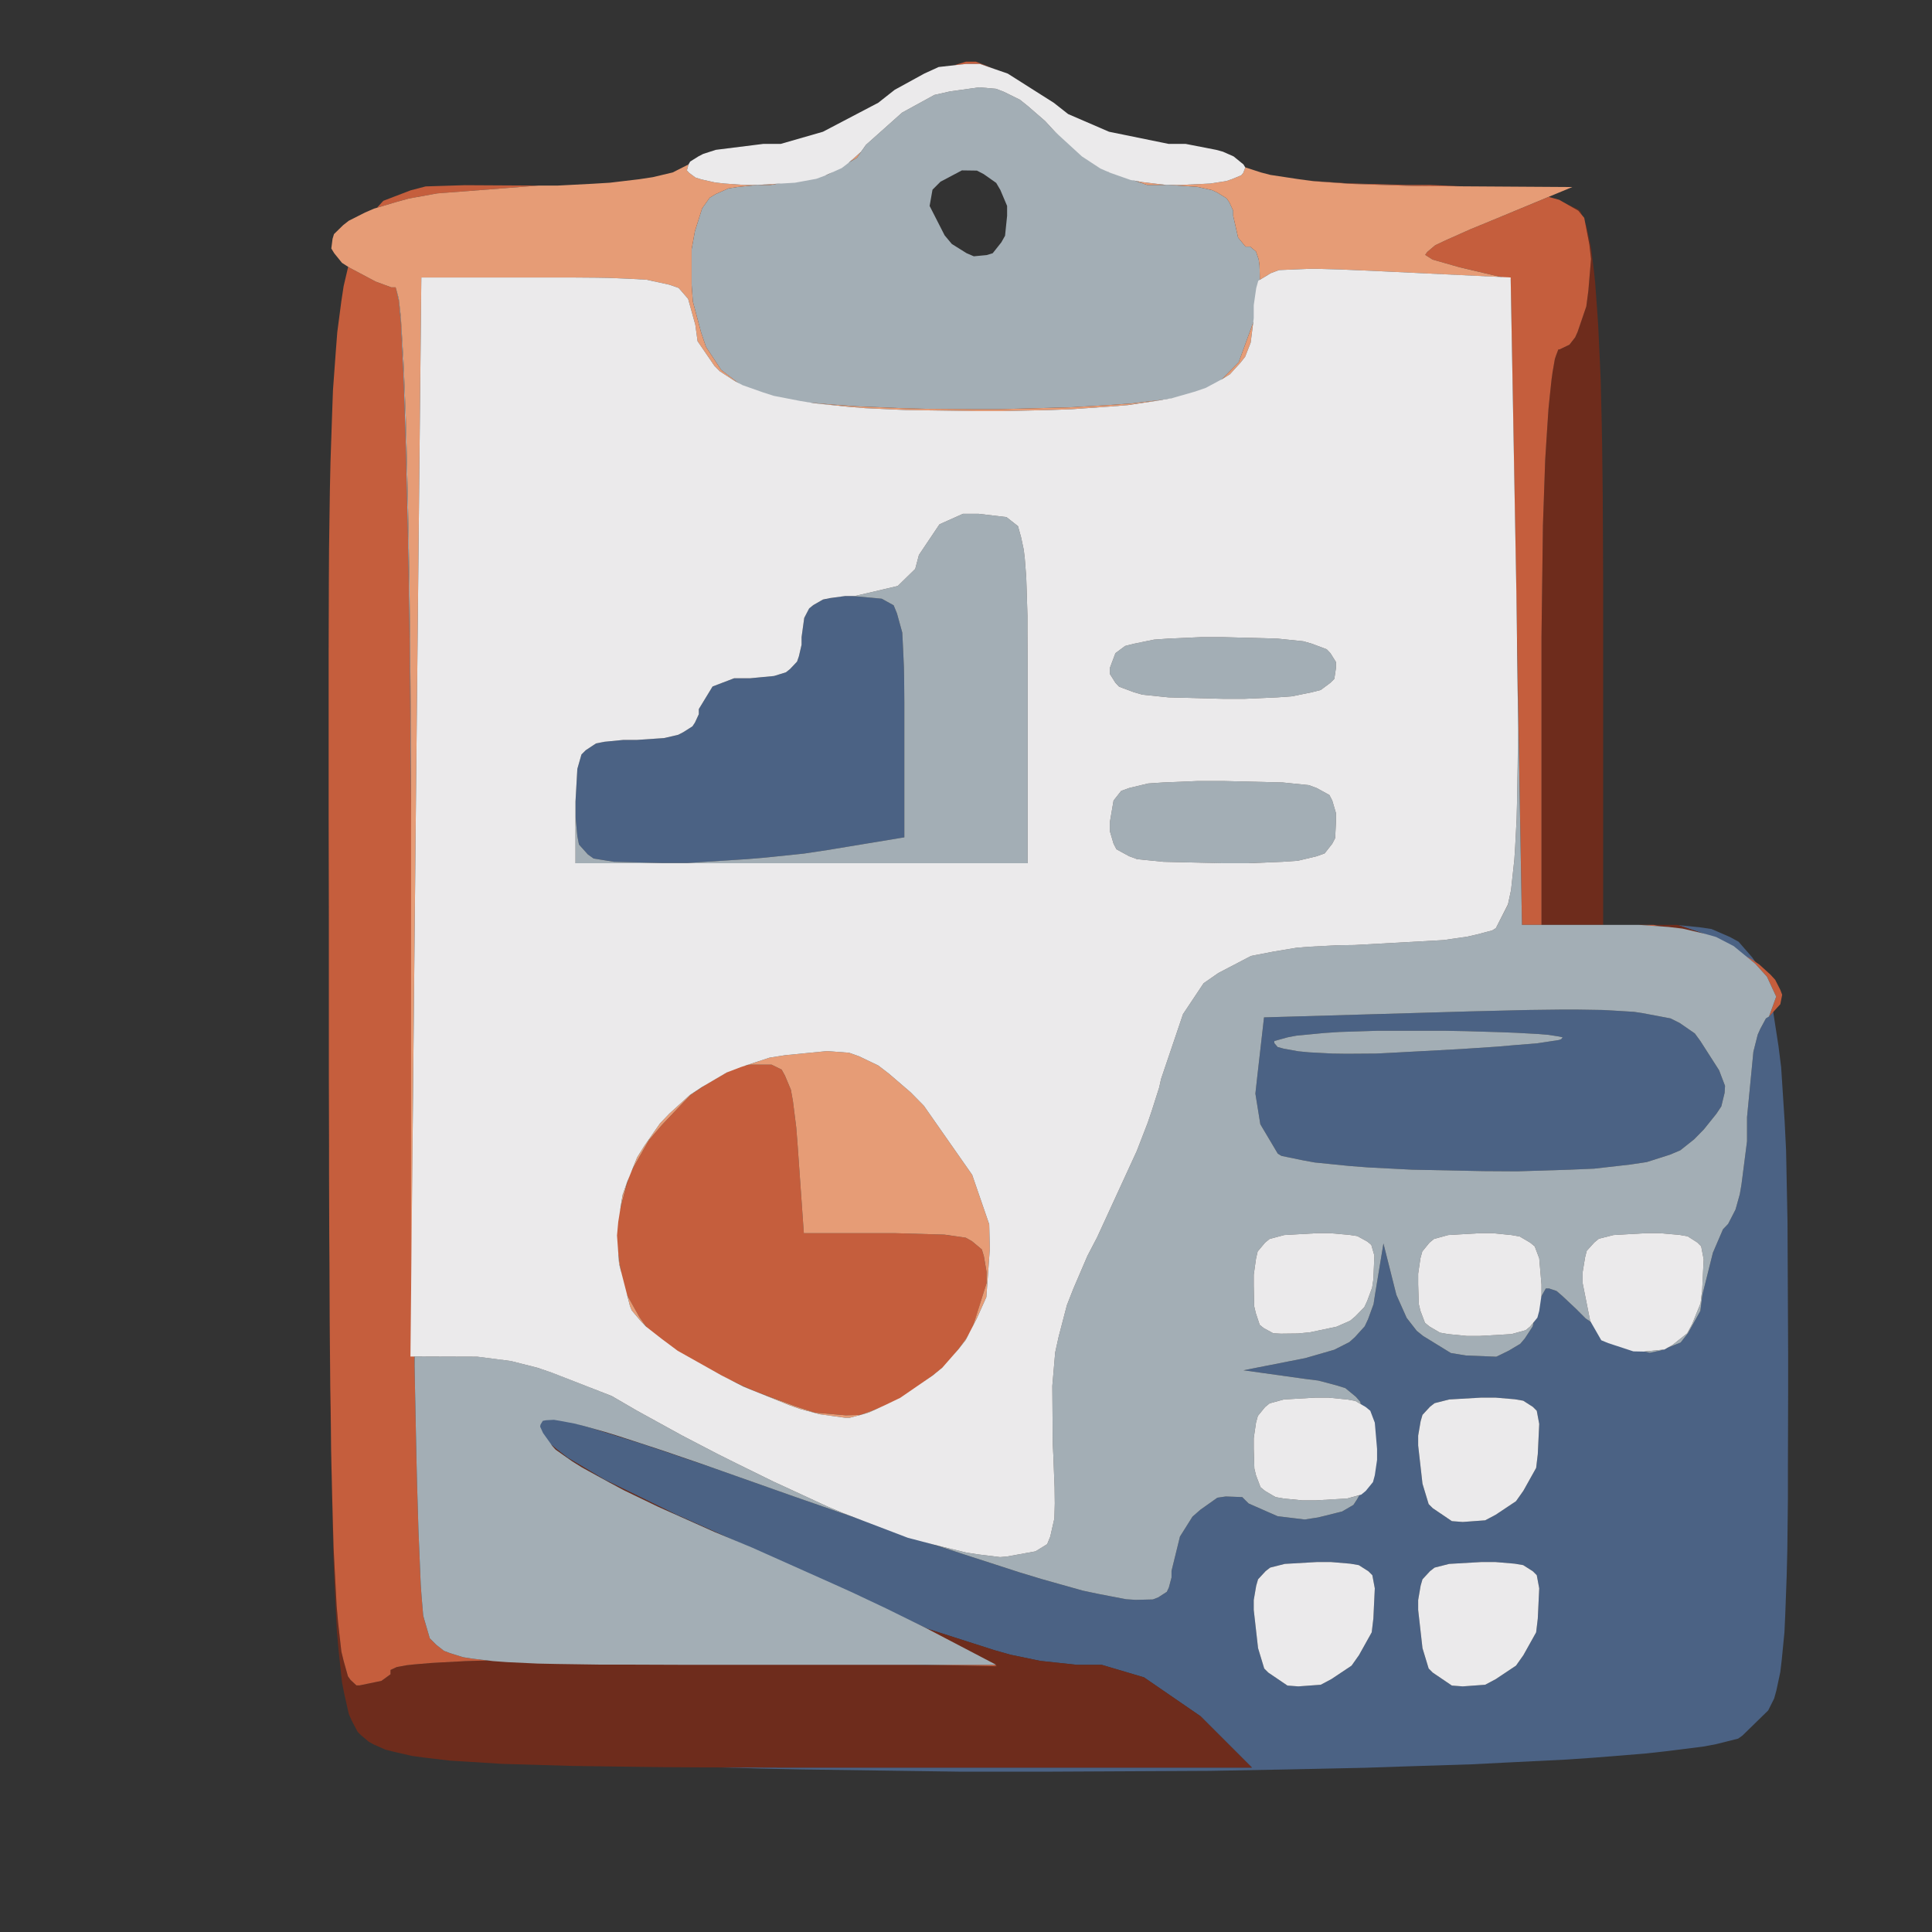 <svg xmlns="http://www.w3.org/2000/svg" width="24" height="24" viewBox="0 0 94 94">
<rect x="0" y="0" width="94" height="94" fill="#333333" stroke="none"/>
<g>
<path d="M 86.53,50.89 L 86.66,51.92 L 86.83,54.55 L 86.90,55.96 L 86.97,59.45 L 87.00,65.77 L 87.00,67.84 L 86.99,71.26 L 86.99,72.87 L 86.96,75.46 L 86.93,76.66 L 86.86,78.56 L 86.82,79.43 L 86.69,80.75 L 86.62,81.35 L 86.43,82.24 L 86.32,82.64 L 86.03,83.22 L 84.78,84.44 L 84.57,84.59 L 83.50,84.86 L 82.86,84.98 L 81.02,85.21 L 80.02,85.32 L 77.53,85.52 L 76.22,85.61 L 73.19,85.76 L 71.62,85.84 L 68.18,85.95 L 66.41,86.01 L 62.66,86.09 L 58.85,86.16 L 50.80,86.20 L 46.78,86.20 L 38.98,86.09 L 37.10,86.05 L 35.06,85.99 L 37.82,86.00 L 60.91,86.00 L 58.41,83.50 L 55.66,81.61 L 53.60,81.00 L 52.39,81.00 L 50.62,80.81 L 49.17,80.51 L 48.39,80.29 L 45.11,79.24 L 43.69,78.57 L 41.23,77.44 L 39.35,76.58 L 38.37,76.13 L 36.41,75.25 L 35.47,74.83 L 33.65,74.02 L 32.88,73.68 L 29.42,71.99 L 27.63,70.93 L 27.06,70.49 L 26.55,70.06 L 26.39,69.88 L 26.13,69.54 L 26.10,69.41 L 26.12,69.18 L 26.24,69.11 L 26.56,69.00 L 26.85,69.00 L 27.80,69.20 L 28.93,69.53 L 29.68,69.76 L 31.30,70.27 L 32.23,70.58 L 34.14,71.23 L 35.15,71.58 L 38.63,72.81 L 40.76,73.55 L 41.73,73.88 L 45.36,75.13 L 46.85,75.61 L 49.60,76.50 L 50.69,76.83 L 52.68,77.39 L 53.44,77.55 L 54.79,77.81 L 55.26,77.84 L 56.09,77.82 L 56.35,77.72 L 56.77,77.45 L 56.87,77.24 L 57.00,76.75 L 57.00,76.43 L 57.41,74.76 L 58.02,73.79 L 58.41,73.45 L 59.23,72.87 L 59.64,72.81 L 60.44,72.84 L 60.75,73.15 L 62.16,73.77 L 63.48,73.93 L 64.13,73.83 L 65.30,73.54 L 65.85,73.22 L 66.02,72.96 L 66.32,72.40 L 66.40,71.99 L 66.50,71.10 L 66.50,70.50 L 66.39,68.93 L 66.18,68.20 L 65.97,67.96 L 65.46,67.54 L 65.05,67.41 L 64.14,67.17 L 63.50,67.09 L 60.50,66.67 L 63.50,66.08 L 64.92,65.67 L 65.65,65.30 L 65.92,65.06 L 66.40,64.53 L 66.56,64.19 L 66.83,63.45 L 66.90,62.99 L 67.31,60.50 L 67.94,63.00 L 68.44,64.12 L 68.93,64.75 L 69.24,65.00 L 70.59,65.83 L 71.32,65.95 L 72.80,66.01 L 73.40,65.72 L 73.97,65.38 L 74.19,65.12 L 74.57,64.54 L 74.67,64.17 L 75.00,63.06 L 75.21,62.69 L 75.37,62.69 L 75.73,62.81 L 76.01,63.05 L 76.66,63.66 L 77.15,64.15 L 79.06,65.49 L 80.27,65.82 L 80.79,65.71 L 81.77,65.32 L 82.13,64.86 L 82.73,63.78 L 82.83,62.99 L 83.34,60.95 L 83.83,59.81 L 84.08,59.55 L 84.44,58.85 L 84.65,58.10 L 84.73,57.63 L 85.00,55.53 L 85.00,54.36 L 85.31,51.17 L 85.52,50.34 L 85.65,50.05 L 85.92,49.55 L 86.07,49.46 L 86.27,49.21 M 64.07,76.00 L 62.51,76.09 L 61.80,76.27 L 61.58,76.44 L 61.21,76.84 L 61.12,77.15 L 61.00,77.85 L 61.00,78.33 L 61.21,80.19 L 61.51,81.18 L 61.71,81.38 L 62.64,82.01 L 63.17,82.05 L 64.26,81.97 L 64.77,81.70 L 65.76,81.04 L 66.12,80.53 L 66.74,79.42 L 66.82,78.75 L 66.89,77.28 L 66.77,76.64 L 66.58,76.45 L 66.11,76.15 L 65.70,76.08 L 64.76,76.00 M 72.07,76.00 L 70.51,76.09 L 69.80,76.27 L 69.58,76.44 L 69.21,76.84 L 69.12,77.15 L 69.00,77.85 L 69.00,78.33 L 69.21,80.19 L 69.51,81.18 L 69.71,81.38 L 70.64,82.01 L 71.17,82.05 L 72.26,81.97 L 72.77,81.70 L 73.76,81.04 L 74.12,80.53 L 74.74,79.42 L 74.82,78.75 L 74.89,77.28 L 74.77,76.64 L 74.58,76.45 L 74.11,76.15 L 73.70,76.08 L 72.76,76.00 M 72.07,68.00 L 70.51,68.09 L 69.80,68.27 L 69.58,68.44 L 69.21,68.84 L 69.12,69.15 L 69.00,69.85 L 69.00,70.33 L 69.21,72.19 L 69.51,73.18 L 69.71,73.38 L 70.64,74.01 L 71.17,74.05 L 72.26,73.97 L 72.77,73.70 L 73.76,73.04 L 74.12,72.53 L 74.74,71.42 L 74.82,70.75 L 74.89,69.28 L 74.77,68.64 L 74.58,68.45 L 74.11,68.15 L 73.70,68.08 L 72.76,68.00 M 76.69,49.12 L 77.97,49.14 L 78.51,49.17 L 79.50,49.23 L 79.90,49.29 L 81.28,49.55 L 81.72,49.77 L 82.46,50.28 L 82.73,50.65 L 83.64,52.07 L 83.93,52.83 L 83.91,53.17 L 83.75,53.83 L 83.51,54.19 L 82.90,54.95 L 82.43,55.43 L 81.75,55.97 L 81.25,56.18 L 80.12,56.54 L 79.32,56.66 L 77.56,56.86 L 76.39,56.91 L 73.82,56.99 L 72.18,56.98 L 68.70,56.91 L 66.57,56.80 L 65.66,56.73 L 63.97,56.56 L 63.37,56.45 L 62.35,56.24 L 62.17,56.13 L 61.32,54.70 L 61.08,53.21 L 61.17,52.39 L 61.50,49.50 L 71.48,49.21 L 74.37,49.14 L 76.00,49.12 M 67.05,50.15 L 65.17,50.21 L 64.42,50.26 L 63.07,50.39 L 62.65,50.47 L 62.00,50.65 L 62.00,50.75 L 62.16,50.94 L 62.45,51.02 L 63.17,51.15 L 63.69,51.20 L 64.83,51.26 L 65.52,51.27 L 66.96,51.26 L 67.75,51.22 L 71.09,51.04 L 72.89,50.92 L 73.57,50.86 L 74.80,50.76 L 75.20,50.70 L 75.85,50.60 L 75.96,50.56 L 76.03,50.47 L 75.85,50.43 L 75.34,50.35 L 74.86,50.31 L 73.77,50.25 L 73.00,50.22 L 71.31,50.17 L 70.25,50.15 M 82.72,45.12 L 83.27,45.20 L 84.17,45.59 L 84.59,45.82 L 85.26,46.59 L 85.56,47.03 L 85.57,47.04 L 85.30,46.81 L 84.00,45.87 L 83.22,45.54 L 81.65,45.01 M 42.90,29.13 L 43.48,29.45 L 43.64,29.84 L 43.90,30.78 L 43.94,31.59 L 43.98,32.47 L 43.99,33.01 L 44.00,34.17 L 44.00,40.74 L 40.25,41.36 L 39.12,41.53 L 38.46,41.60 L 37.08,41.74 L 36.35,41.80 L 33.42,41.99 L 32.25,41.99 L 29.87,41.93 L 28.88,41.77 L 28.60,41.57 L 28.17,41.09 L 28.09,40.68 L 28.00,39.72 L 28.00,39.00 L 28.09,37.41 L 28.29,36.71 L 28.50,36.50 L 29.00,36.17 L 29.41,36.09 L 30.33,36.00 L 31.00,36.00 L 32.31,35.91 L 33.00,35.75 L 33.25,35.62 L 33.69,35.34 L 33.81,35.16 L 34.00,34.75 L 34.00,34.50 L 34.67,33.40 L 35.72,33.00 L 36.50,33.00 L 37.66,32.89 L 38.24,32.71 L 38.44,32.55 L 38.78,32.19 L 38.87,31.93 L 39.00,31.37 L 39.00,31.00 L 39.13,30.07 L 39.36,29.61 L 39.56,29.45 L 40.02,29.18 L 40.34,29.11 L 41.04,29.00 L 41.50,29.00 Z" fill="rgba(75,98,132,1)"/>
<path d="M 16.00,52.29 L 16.01,55.62 L 16.01,57.15 L 16.02,60.11 L 16.03,61.45 L 16.04,64.07 L 16.05,65.25 L 16.07,67.53 L 16.09,68.56 L 16.11,70.53 L 16.13,71.41 L 16.17,73.10 L 16.19,73.85 L 16.23,75.27 L 16.26,75.89 L 16.38,78.14 L 16.45,78.94 L 16.61,80.36 L 16.72,80.81 L 16.93,81.56 L 17.06,81.74 L 17.34,82.00 L 17.50,82.00 L 18.56,81.78 L 19.00,81.46 L 19.00,81.25 L 19.30,81.11 L 19.79,81.02 L 20.16,80.98 L 20.99,80.91 L 21.53,80.88 L 22.66,80.82 L 23.33,80.80 L 26.26,80.74 L 28.02,80.73 L 31.72,80.74 L 33.75,80.78 L 48.50,81.07 L 45.00,79.21 L 44.19,78.81 L 45.11,79.24 L 48.39,80.29 L 49.17,80.51 L 50.62,80.81 L 52.39,81.00 L 53.60,81.00 L 55.66,81.61 L 58.41,83.50 L 60.91,86.00 L 37.82,86.00 L 34.05,85.99 L 32.26,85.98 L 29.26,85.94 L 27.84,85.92 L 25.51,85.85 L 24.43,85.82 L 22.68,85.71 L 21.87,85.66 L 20.61,85.51 L 20.03,85.43 L 19.16,85.23 L 18.76,85.13 L 18.19,84.88 L 17.94,84.74 L 17.57,84.43 L 17.40,84.26 L 17.11,83.71 L 16.97,83.39 L 16.75,82.41 L 16.64,81.85 L 16.47,80.25 L 16.39,79.36 L 16.27,76.97 L 16.22,75.66 L 16.14,72.30 L 16.12,71.39 L 16.09,69.36 L 16.07,68.31 L 16.05,65.98 L 16.04,64.77 L 16.03,62.11 L 16.02,60.74 L 16.01,57.73 L 16.01,56.18 L 16.00,52.80 L 16.00,52.02 M 27.06,70.49 L 27.63,70.93 L 29.42,71.99 L 32.88,73.68 L 33.65,74.02 L 35.40,74.80 L 34.75,74.53 L 32.04,73.32 L 30.36,72.51 L 29.65,72.13 L 28.32,71.40 L 27.84,71.10 L 27.03,70.53 L 26.87,70.35 L 26.85,70.31 M 29.44,69.67 L 30.09,69.87 L 31.47,70.32 L 32.32,70.60 L 34.10,71.21 L 34.14,71.23 L 32.23,70.58 L 31.30,70.27 L 29.68,69.76 L 28.93,69.53 L 28.88,69.51 M 16.00,47.61 L 16.00,47.29 L 16.00,46.87 M 81.62,45.00 L 83.22,45.54 L 84.00,45.87 L 84.77,46.43 L 83.63,45.80 L 82.61,45.50 L 80.46,45.00 M 77.34,11.72 L 77.42,12.12 L 77.55,13.17 L 77.61,13.74 L 77.71,15.11 L 77.76,15.85 L 77.84,17.57 L 77.88,18.48 L 77.93,20.56 L 77.95,21.64 L 77.98,24.09 L 78.00,28.20 L 78.00,45.00 L 75.00,45.00 L 75.00,31.00 L 75.07,25.56 L 75.18,22.38 L 75.26,21.11 L 75.34,19.90 L 75.39,19.40 L 75.49,18.46 L 75.54,18.10 L 75.65,17.47 L 75.71,17.29 L 75.82,17.00 L 75.88,17.00 L 76.36,16.77 L 76.64,16.41 L 76.76,16.14 L 77.18,14.91 L 77.28,14.15 L 77.41,12.60 L 77.33,11.90 L 77.12,10.81 L 77.18,10.98 M 15.99,33.58 L 15.99,37.54 L 15.99,39.75 L 16.00,44.32 L 16.00,44.72 L 15.99,40.09 L 15.99,37.86 L 15.99,33.85 L 15.99,31.93 L 15.99,31.83 M 76.80,10.20 L 76.90,10.30 L 76.98,10.49 L 76.79,10.25 L 76.17,9.90 M 18.49,9.95 L 18.64,9.77 L 18.64,9.77 M 26.19,9.03 L 22.61,9.01 L 20.71,9.07 L 19.98,9.26 L 18.93,9.66 L 19.98,9.26 L 20.71,9.07 L 22.61,9.01 M 33.58,7.86 L 33.98,7.61 L 33.58,7.86 L 33.50,8.00 L 32.73,8.39 L 33.50,8.00 Z" fill="rgba(110,44,28,1)"/>
<path d="M 17.00,13.02 L 18.28,13.70 L 19.04,13.98 L 19.25,13.98 L 19.40,14.63 L 19.50,15.66 L 19.54,16.46 L 19.63,18.22 L 19.67,19.35 L 19.75,21.76 L 19.78,23.18 L 19.85,26.14 L 19.88,27.81 L 19.93,31.25 L 19.95,33.12 L 19.98,36.94 L 20.00,38.97 L 20.01,43.10 L 20.01,45.25 L 20.07,57.56 L 20.10,61.33 L 20.12,63.08 L 20.17,66.46 L 20.20,67.98 L 20.26,70.89 L 20.29,72.14 L 20.36,74.48 L 20.40,75.41 L 20.47,77.10 L 20.51,77.66 L 20.59,78.60 L 20.63,78.75 L 20.91,79.71 L 21.23,80.03 L 21.60,80.32 L 21.89,80.43 L 22.53,80.63 L 22.98,80.70 L 23.75,80.79 L 23.33,80.80 L 22.66,80.82 L 21.53,80.88 L 20.99,80.91 L 20.16,80.98 L 19.79,81.02 L 19.30,81.11 L 19.00,81.25 L 19.00,81.46 L 18.56,81.78 L 17.50,82.00 L 17.34,82.00 L 17.06,81.74 L 16.93,81.56 L 16.72,80.81 L 16.61,80.36 L 16.45,78.94 L 16.38,78.14 L 16.26,75.89 L 16.23,75.27 L 16.19,73.85 L 16.17,73.10 L 16.13,71.41 L 16.11,70.53 L 16.09,68.56 L 16.07,67.53 L 16.05,65.25 L 16.04,64.07 L 16.03,61.45 L 16.02,60.11 L 16.01,57.15 L 16.01,55.62 L 16.00,52.29 L 16.00,50.58 L 16.00,46.86 L 16.00,44.32 L 15.99,39.75 L 15.99,37.54 L 15.99,33.58 L 15.99,31.68 L 16.00,28.30 L 16.01,26.68 L 16.05,23.83 L 16.08,22.47 L 16.16,20.11 L 16.20,18.99 L 16.34,17.07 L 16.41,16.16 L 16.61,14.64 L 16.72,13.92 L 16.94,12.98 M 48.50,81.07 L 44.97,81.00 L 48.37,81.00 M 37.54,51.80 L 38.03,52.04 L 38.19,52.33 L 38.48,53.02 L 38.58,53.58 L 38.74,54.85 L 38.81,55.75 L 39.11,60.00 L 43.56,60.00 L 45.95,60.07 L 46.99,60.22 L 47.29,60.39 L 47.77,60.79 L 47.87,61.12 L 48.00,61.88 L 48.00,62.43 L 47.27,64.76 L 46.14,66.32 L 45.37,66.93 L 43.86,68.04 L 43.19,68.36 L 41.86,68.84 L 41.15,68.86 L 39.65,68.73 L 38.73,68.43 L 36.72,67.69 L 35.40,67.09 L 32.77,65.66 L 31.52,64.66 L 31.11,64.08 L 30.42,62.86 L 30.25,62.10 L 30.00,60.49 L 30.00,59.47 L 30.63,57.13 L 31.57,55.48 L 32.21,54.73 L 33.58,53.29 L 34.32,52.78 L 35.81,51.91 L 36.50,51.80 M 85.25,46.69 L 85.60,46.93 L 86.14,47.42 L 86.37,47.67 L 86.62,48.16 L 86.71,48.40 L 86.62,48.86 L 86.07,49.46 L 86.42,48.49 L 85.97,47.52 L 85.41,46.90 L 84.98,46.54 M 80.46,45.00 L 80.80,45.08 L 79.74,45.00 M 76.79,10.25 L 77.08,10.60 L 77.33,11.90 L 77.41,12.60 L 77.28,14.15 L 77.18,14.91 L 76.76,16.14 L 76.64,16.41 L 76.36,16.77 L 75.88,17.00 L 75.82,17.00 L 75.71,17.29 L 75.65,17.47 L 75.54,18.10 L 75.49,18.46 L 75.39,19.40 L 75.34,19.90 L 75.26,21.11 L 75.18,22.38 L 75.07,25.56 L 75.00,31.00 L 75.00,45.00 L 74.05,45.00 L 73.78,29.29 L 73.50,13.59 L 71.00,13.00 L 69.70,12.63 L 69.34,12.40 L 69.44,12.26 L 69.83,11.93 L 70.34,11.69 L 71.55,11.15 L 72.50,10.76 L 75.35,9.58 L 75.86,9.72 M 19.89,9.66 L 19.31,9.82 L 18.34,10.11 L 18.65,9.77 L 19.98,9.26 L 20.71,9.07 L 22.61,9.01 L 26.19,9.03 L 21.27,9.41 M 63.81,8.80 L 65.55,8.92 L 68.44,9.00 L 69.60,9.00 L 71.22,9.07 L 68.81,9.05 L 65.77,8.95 L 63.95,8.82 L 63.20,8.72 L 63.14,8.71 M 34.83,7.29 L 34.21,7.49 L 34.83,7.29 L 37.15,7.00 L 37.99,7.00 L 37.15,7.00 M 51.27,5.00 L 51.97,5.55 L 53.96,6.41 L 56.85,7.00 L 57.68,7.00 L 59.17,7.29 L 57.68,7.00 L 56.85,7.00 L 53.96,6.41 L 51.97,5.55 L 51.27,5.00 L 51.27,5.00 M 48.32,3.33 L 47.67,3.11 L 47.00,3.11 L 46.41,3.18 L 47.00,3.00 L 47.48,3.00 M 43.43,4.45 L 42.73,5.00 L 43.43,4.45 Z" fill="rgba(197,94,61,1)"/>
<path d="M 23.25,66.01 L 24.87,66.22 L 26.16,66.55 L 26.87,66.79 L 29.76,67.92 L 31.00,68.64 L 33.18,69.84 L 34.89,70.73 L 35.79,71.18 L 37.62,72.08 L 38.51,72.49 L 40.24,73.29 L 41.00,73.61 L 41.52,73.81 L 40.76,73.55 L 38.63,72.81 L 35.15,71.58 L 34.10,71.21 L 32.32,70.60 L 31.47,70.32 L 30.09,69.87 L 29.44,69.67 L 28.41,69.38 L 27.94,69.26 L 27.25,69.13 L 26.95,69.08 L 26.57,69.10 L 26.41,69.13 L 26.30,69.31 L 26.28,69.41 L 26.42,69.72 L 26.87,70.35 L 27.03,70.53 L 27.84,71.10 L 28.32,71.40 L 29.65,72.13 L 30.36,72.51 L 32.04,73.32 L 34.75,74.53 L 36.60,75.30 L 40.54,77.06 L 41.47,77.48 L 43.10,78.25 L 44.99,79.18 L 48.47,81.00 L 33.19,81.00 L 30.45,80.99 L 29.17,80.99 L 27.11,80.96 L 26.16,80.94 L 24.67,80.87 L 23.99,80.82 L 22.98,80.70 L 22.53,80.63 L 21.89,80.43 L 21.60,80.32 L 21.23,80.03 L 20.91,79.71 L 20.63,78.75 L 20.59,78.60 L 20.51,77.66 L 20.47,77.10 L 20.40,75.41 L 20.36,74.48 L 20.29,72.14 L 20.26,70.89 L 20.20,67.98 L 20.17,66.46 L 20.17,66.00 M 74.05,45.00 L 79.74,45.00 L 81.18,45.10 L 81.86,45.18 L 82.98,45.44 L 83.50,45.59 L 84.35,46.03 L 85.41,46.90 L 85.97,47.52 L 86.42,48.49 L 86.07,49.46 L 85.92,49.55 L 85.65,50.05 L 85.52,50.34 L 85.31,51.17 L 85.00,54.36 L 85.00,55.53 L 84.73,57.63 L 84.65,58.10 L 84.44,58.85 L 84.08,59.55 L 83.83,59.81 L 83.34,60.95 L 82.83,62.99 L 82.73,63.78 L 82.13,64.86 L 81.77,65.32 L 81.12,65.58 L 81.37,65.44 L 82.09,64.87 L 82.33,64.42 L 82.74,63.41 L 82.82,62.74 L 82.89,61.27 L 82.77,60.64 L 82.58,60.45 L 82.11,60.15 L 81.70,60.08 L 80.75,60.00 L 80.07,60.00 L 78.50,60.09 L 77.79,60.27 L 77.57,60.45 L 77.20,60.86 L 77.12,61.18 L 77.00,61.91 L 77.00,62.42 L 77.37,64.27 L 77.40,64.32 L 77.15,64.15 L 76.66,63.66 L 76.01,63.05 L 75.73,62.81 L 75.37,62.69 L 75.21,62.69 L 75.00,63.06 L 74.99,63.07 L 75.00,63.03 L 75.00,62.50 L 74.89,61.22 L 74.67,60.64 L 74.45,60.46 L 73.94,60.16 L 73.54,60.09 L 72.63,60.00 L 72.00,60.00 L 70.46,60.09 L 69.77,60.28 L 69.55,60.46 L 69.20,60.89 L 69.11,61.22 L 69.00,61.97 L 69.00,62.50 L 69.03,63.45 L 69.11,63.78 L 69.33,64.36 L 69.55,64.54 L 70.06,64.84 L 70.46,64.91 L 71.37,65.00 L 72.00,65.00 L 73.54,64.91 L 74.23,64.72 L 74.45,64.54 L 74.62,64.33 L 74.57,64.54 L 74.19,65.12 L 73.97,65.38 L 73.40,65.72 L 72.80,66.01 L 71.32,65.95 L 70.59,65.83 L 69.24,65.00 L 68.93,64.75 L 68.44,64.12 L 67.94,63.00 L 67.31,60.50 L 66.90,62.99 L 66.83,63.45 L 66.56,64.19 L 66.40,64.53 L 65.92,65.06 L 65.65,65.30 L 64.92,65.67 L 63.50,66.08 L 60.50,66.67 L 63.50,67.09 L 64.14,67.17 L 65.05,67.41 L 65.46,67.54 L 65.97,67.96 L 66.18,68.20 L 66.21,68.32 L 65.94,68.16 L 65.54,68.09 L 64.63,68.00 L 64.00,68.00 L 62.46,68.09 L 61.77,68.28 L 61.55,68.46 L 61.20,68.89 L 61.11,69.22 L 61.00,69.97 L 61.00,70.50 L 61.03,71.45 L 61.11,71.78 L 61.33,72.36 L 61.55,72.54 L 62.06,72.84 L 62.46,72.91 L 63.37,73.00 L 64.00,73.00 L 65.54,72.91 L 66.14,72.75 L 66.02,72.96 L 65.85,73.22 L 65.30,73.54 L 64.13,73.83 L 63.48,73.93 L 62.16,73.77 L 60.75,73.15 L 60.44,72.84 L 59.64,72.81 L 59.23,72.87 L 58.41,73.45 L 58.02,73.79 L 57.41,74.76 L 57.00,76.43 L 57.00,76.75 L 56.87,77.24 L 56.77,77.45 L 56.35,77.72 L 56.09,77.82 L 55.26,77.84 L 54.79,77.81 L 53.44,77.55 L 52.68,77.39 L 50.69,76.83 L 49.60,76.50 L 46.85,75.61 L 45.51,75.17 L 45.62,75.20 L 47.02,75.54 L 47.60,75.63 L 48.66,75.76 L 49.00,75.73 L 50.38,75.48 L 50.95,75.13 L 51.10,74.76 L 51.30,73.88 L 51.32,73.15 L 51.31,72.36 L 51.29,71.87 L 51.25,70.83 L 51.22,70.20 L 51.20,67.43 L 51.34,65.80 L 51.51,65.03 L 51.91,63.50 L 52.22,62.71 L 52.91,61.10 L 53.38,60.20 L 55.31,56.00 L 55.84,54.63 L 56.04,54.04 L 56.40,52.91 L 56.49,52.50 L 57.56,49.34 L 58.56,47.84 L 59.28,47.34 L 60.87,46.51 L 61.96,46.30 L 63.10,46.11 L 63.75,46.06 L 65.12,45.99 L 65.90,45.98 L 70.23,45.74 L 71.40,45.57 L 71.84,45.47 L 72.60,45.27 L 72.78,45.16 L 73.37,44.01 L 73.52,43.30 L 73.57,42.83 L 73.68,41.83 L 73.72,41.20 L 73.79,39.85 L 73.81,39.04 L 73.84,37.33 L 73.84,36.32 L 73.85,34.20 L 73.83,32.98 L 73.82,31.86 M 80.79,65.71 L 80.27,65.82 L 80.03,65.76 L 80.89,65.67 M 64.07,60.00 L 62.48,60.09 L 61.77,60.28 L 61.55,60.46 L 61.19,60.89 L 61.11,61.24 L 61.00,62.02 L 61.00,62.57 L 61.02,63.55 L 61.10,63.89 L 61.29,64.46 L 61.49,64.62 L 61.95,64.87 L 62.32,64.89 L 63.16,64.88 L 63.75,64.82 L 65.03,64.55 L 65.69,64.26 L 65.94,64.05 L 66.38,63.60 L 66.52,63.30 L 66.76,62.65 L 66.82,62.25 L 66.87,61.09 L 66.72,60.57 L 66.53,60.41 L 66.04,60.14 L 65.64,60.08 L 64.72,60.00 M 74.37,49.14 L 71.48,49.21 L 61.50,49.50 L 61.17,52.39 L 61.08,53.21 L 61.32,54.70 L 62.17,56.13 L 62.35,56.24 L 63.37,56.45 L 63.97,56.56 L 65.66,56.73 L 66.57,56.80 L 68.70,56.91 L 72.18,56.98 L 73.82,56.99 L 76.39,56.91 L 77.56,56.86 L 79.32,56.66 L 80.12,56.54 L 81.25,56.18 L 81.75,55.97 L 82.43,55.43 L 82.90,54.95 L 83.51,54.19 L 83.75,53.83 L 83.91,53.17 L 83.93,52.83 L 83.64,52.07 L 82.73,50.65 L 82.46,50.28 L 81.72,49.77 L 81.28,49.55 L 79.90,49.29 L 79.50,49.23 L 78.51,49.17 L 77.97,49.14 L 76.69,49.12 L 76.00,49.12 M 71.31,50.17 L 73.00,50.22 L 73.77,50.25 L 74.86,50.31 L 75.34,50.35 L 75.85,50.43 L 76.03,50.47 L 75.96,50.56 L 75.85,50.60 L 75.20,50.70 L 74.80,50.76 L 73.57,50.86 L 72.89,50.92 L 71.09,51.04 L 67.75,51.22 L 66.96,51.26 L 65.52,51.27 L 64.83,51.26 L 63.69,51.20 L 63.17,51.15 L 62.45,51.02 L 62.16,50.94 L 62.00,50.75 L 62.00,50.65 L 62.65,50.47 L 63.07,50.39 L 64.42,50.26 L 65.17,50.21 L 67.05,50.15 L 70.25,50.15 M 62.40,38.07 L 63.68,38.20 L 64.06,38.34 L 64.68,38.68 L 64.82,38.95 L 65.00,39.56 L 65.00,40.00 L 64.96,40.78 L 64.82,41.05 L 64.45,41.52 L 64.06,41.66 L 63.14,41.88 L 62.40,41.93 L 60.71,42.00 L 59.50,42.00 L 56.60,41.93 L 55.32,41.80 L 54.94,41.66 L 54.32,41.32 L 54.18,41.05 L 54.00,40.44 L 54.00,40.00 L 54.18,38.95 L 54.55,38.48 L 54.94,38.34 L 55.86,38.12 L 56.60,38.07 L 58.29,38.00 L 59.50,38.00 M 28.17,41.09 L 28.60,41.57 L 28.88,41.77 L 29.87,41.93 L 32.25,41.99 L 33.42,41.99 L 36.35,41.80 L 37.08,41.74 L 38.46,41.60 L 39.12,41.53 L 40.25,41.36 L 44.00,40.74 L 44.00,34.17 L 43.99,33.01 L 43.98,32.47 L 43.94,31.59 L 43.90,30.78 L 43.64,29.84 L 43.48,29.45 L 42.90,29.13 L 41.50,29.00 L 41.59,29.00 L 43.68,28.51 L 44.53,27.68 L 44.71,27.00 L 45.71,25.51 L 46.85,25.00 L 47.62,25.00 L 48.97,25.16 L 49.53,25.60 L 49.68,26.14 L 49.81,26.75 L 49.86,27.17 L 49.93,28.08 L 49.95,28.67 L 49.99,29.96 L 49.99,30.75 L 50.00,32.46 L 50.00,42.00 L 28.00,42.00 L 28.00,39.72 L 28.09,40.68 M 19.50,15.38 L 19.54,16.04 L 19.63,17.51 L 19.67,18.45 L 19.75,20.45 L 19.78,21.63 L 19.84,24.10 L 19.87,25.49 L 19.92,28.35 L 19.94,29.90 L 20.00,36.42 L 20.00,40.03 L 20.00,38.97 L 19.98,36.94 L 19.95,33.12 L 19.93,31.25 L 19.88,27.81 L 19.85,26.14 L 19.78,23.18 L 19.75,21.76 L 19.67,19.35 L 19.63,18.22 L 19.54,16.46 L 19.50,15.66 L 19.40,14.63 L 19.25,13.98 L 19.40,14.52 M 62.14,31.07 L 63.41,31.20 L 63.83,31.32 L 64.55,31.59 L 64.73,31.78 L 65.00,32.21 L 65.00,32.50 L 64.92,33.03 L 64.73,33.22 L 64.26,33.57 L 63.83,33.68 L 62.85,33.88 L 62.14,33.93 L 60.56,34.00 L 59.50,34.00 L 56.86,33.93 L 55.59,33.80 L 55.17,33.68 L 54.45,33.41 L 54.27,33.22 L 54.00,32.79 L 54.00,32.50 L 54.27,31.78 L 54.74,31.43 L 55.17,31.32 L 56.15,31.12 L 56.86,31.07 L 58.44,31.00 L 59.50,31.00 M 39.13,30.07 L 39.13,30.06 L 39.28,29.78 M 39.37,29.61 L 39.37,29.60 L 39.50,29.50 M 39.57,29.44 L 39.57,29.44 L 39.58,29.44 M 48.46,4.32 L 48.85,4.47 L 49.62,4.85 L 50.02,5.17 L 50.85,5.89 L 51.32,6.40 L 53.91,8.35 L 55.82,9.00 L 56.86,9.00 L 58.25,9.09 L 58.97,9.25 L 59.23,9.37 L 59.68,9.65 L 59.81,9.84 L 60.00,10.25 L 60.00,10.50 L 60.24,11.56 L 60.60,12.00 L 60.83,12.00 L 61.11,12.24 L 61.24,12.62 L 61.28,12.90 L 61.33,14.23 L 61.20,15.07 L 60.27,17.62 L 59.15,18.75 L 58.31,19.07 L 57.38,19.33 L 56.66,19.44 L 55.06,19.63 L 54.08,19.70 L 52.02,19.82 L 50.88,19.85 L 48.57,19.91 L 47.38,19.91 L 45.02,19.89 L 43.89,19.86 L 41.68,19.77 L 40.71,19.70 L 38.86,19.55 L 38.15,19.45 L 36.88,19.22 L 36.52,19.09 L 35.09,18.00 L 34.35,16.88 L 34.11,16.17 L 33.71,14.67 L 33.65,13.84 L 33.65,12.13 L 33.81,11.25 L 34.16,10.14 L 34.53,9.62 L 34.81,9.45 L 35.43,9.17 L 35.87,9.10 L 36.85,9.00 L 37.49,9.00 L 40.27,8.50 L 41.69,7.68 L 42.13,7.05 L 43.89,5.48 L 45.46,4.62 L 46.21,4.45 L 47.64,4.25 M 45.76,8.84 L 45.37,9.23 L 45.23,10.02 L 45.96,11.45 L 46.31,11.87 L 47.03,12.32 L 47.38,12.47 L 48.01,12.41 L 48.30,12.32 L 48.72,11.79 L 48.90,11.47 L 49.00,10.50 L 49.00,10.02 L 48.67,9.24 L 48.47,8.90 L 47.86,8.47 L 47.53,8.30 L 46.80,8.29 M 71.01,11.39 L 71.55,11.15 L 72.50,10.76 L 71.55,11.15 M 40.06,6.40 L 42.73,5.00 L 43.53,4.37 L 42.73,5.00 Z" fill="rgba(163,174,181,1)"/>
<path d="M 38.73,68.43 L 39.65,68.73 L 41.15,68.86 L 41.86,68.84 L 42.63,68.56 L 42.28,68.72 L 41.95,68.82 L 41.34,68.98 L 41.12,68.98 L 39.89,68.81 L 38.92,68.55 L 38.39,68.36 L 36.81,67.73 M 36.66,67.67 L 36.18,67.47 L 35.79,67.27 M 45.85,66.54 L 45.54,66.79 L 45.85,66.54 M 46.99,65.19 L 46.63,65.65 L 46.55,65.75 L 47.10,64.99 M 31.11,64.08 L 31.43,64.53 L 31.18,64.28 L 30.74,63.76 L 30.65,63.54 L 30.52,63.03 M 41.31,51.22 L 41.79,51.39 L 42.73,51.84 L 43.24,52.23 L 44.30,53.14 L 44.95,53.80 L 47.30,57.16 L 48.13,59.57 L 48.16,60.76 L 47.99,63.11 L 47.52,64.16 L 47.34,64.52 L 48.00,62.43 L 48.00,61.88 L 47.87,61.12 L 47.77,60.79 L 47.29,60.39 L 46.99,60.22 L 45.95,60.07 L 43.56,60.00 L 39.11,60.00 L 38.81,55.75 L 38.74,54.85 L 38.58,53.58 L 38.48,53.02 L 38.19,52.33 L 38.03,52.04 L 37.54,51.80 L 36.50,51.80 L 36.32,51.83 L 37.44,51.46 L 38.20,51.34 L 40.24,51.14 M 55.24,8.80 L 55.58,8.86 L 56.75,9.00 L 55.82,9.00 M 30.20,61.77 L 30.12,61.48 L 30.09,61.08 M 30.20,58.73 L 30.29,58.14 L 30.51,57.52 L 30.55,57.40 M 33.58,53.29 L 32.21,54.73 L 31.57,55.48 L 30.76,56.90 L 31.00,56.31 L 31.35,55.75 L 32.11,54.66 L 32.57,54.18 L 33.57,53.27 L 34.15,52.89 L 34.20,52.86 M 56.34,19.49 L 54.88,19.71 L 54.00,19.78 L 52.15,19.91 L 51.07,19.95 L 48.80,20.00 L 47.50,20.00 L 44.09,19.95 L 42.11,19.86 L 41.25,19.79 L 39.63,19.62 L 39.51,19.60 L 40.71,19.70 L 41.68,19.77 L 43.89,19.86 L 45.02,19.89 L 47.38,19.91 L 48.57,19.91 L 50.88,19.85 L 52.02,19.82 L 54.08,19.70 L 55.06,19.63 L 56.62,19.44 M 60.85,16.67 L 60.58,17.36 L 60.35,17.65 L 59.84,18.21 L 59.47,18.44 L 59.44,18.46 L 60.27,17.62 L 60.97,15.70 M 40.27,8.50 L 40.24,8.50 L 40.33,8.46 M 41.35,7.87 L 41.89,7.39 L 41.69,7.68 M 73.52,43.30 L 73.57,42.83 L 73.68,41.82 L 73.72,41.19 L 73.79,39.84 L 73.81,39.03 L 73.84,37.31 L 73.84,36.31 L 73.84,36.32 L 73.84,37.33 L 73.81,39.04 L 73.79,39.85 L 73.72,41.20 L 73.68,41.83 L 73.57,42.83 L 73.52,43.30 L 73.37,44.01 L 72.78,45.16 L 73.37,44.00 M 58.89,8.93 L 59.66,8.81 L 59.93,8.72 L 60.39,8.53 L 60.49,8.41 L 60.59,8.15 L 60.58,8.14 L 61.35,8.39 L 61.81,8.51 L 63.20,8.72 L 63.95,8.82 L 65.77,8.95 L 68.81,9.05 L 76.50,9.10 L 72.50,10.76 L 71.55,11.15 L 70.34,11.69 L 69.83,11.93 L 69.44,12.26 L 69.34,12.40 L 69.70,12.63 L 71.00,13.00 L 73.03,13.48 L 67.25,13.20 L 65.22,13.11 L 64.13,13.08 L 63.69,13.08 L 62.23,13.14 L 61.83,13.29 L 61.30,13.61 L 61.28,12.90 L 61.24,12.62 L 61.11,12.24 L 60.83,12.00 L 60.60,12.00 L 60.24,11.56 L 60.00,10.50 L 60.00,10.25 L 59.81,9.84 L 59.68,9.65 L 59.23,9.37 L 58.97,9.25 L 58.25,9.09 L 56.86,9.00 L 57.42,9.00 M 33.42,8.29 L 33.53,8.41 L 33.84,8.64 L 34.13,8.73 L 34.80,8.88 L 35.25,8.93 L 36.23,9.00 L 36.82,9.00 L 37.83,8.94 L 37.49,9.00 L 36.85,9.00 L 35.87,9.10 L 35.43,9.17 L 34.81,9.45 L 34.53,9.62 L 34.16,10.14 L 33.81,11.25 L 33.65,12.13 L 33.65,13.84 L 33.71,14.67 L 34.11,16.17 L 34.35,16.88 L 35.09,18.00 L 35.90,18.61 L 35.74,18.53 L 35.03,18.07 L 34.76,17.80 L 33.94,16.60 L 33.83,15.80 L 33.48,14.54 L 33.02,14.01 L 32.56,13.85 L 31.46,13.61 L 30.57,13.56 L 29.60,13.52 L 29.01,13.51 L 27.75,13.50 L 20.50,13.50 L 20.23,39.75 L 20.00,62.73 L 20.00,36.42 L 19.94,29.90 L 19.92,28.35 L 19.87,25.49 L 19.84,24.10 L 19.78,21.63 L 19.75,20.45 L 19.67,18.45 L 19.63,17.51 L 19.54,16.04 L 19.50,15.38 L 19.40,14.52 L 19.25,13.98 L 19.04,13.98 L 18.28,13.70 L 17.00,13.02 L 16.64,12.79 L 16.26,12.32 L 16.12,12.09 L 16.18,11.62 L 16.25,11.39 L 16.70,10.95 L 16.97,10.74 L 17.76,10.34 L 18.20,10.15 L 19.31,9.82 L 19.89,9.66 L 21.27,9.41 L 26.19,9.03 L 27.11,9.03 L 28.84,8.94 L 29.67,8.89 L 31.10,8.72 L 31.76,8.62 L 32.73,8.39 L 33.50,8.00 L 33.58,7.86 L 33.50,8.00 M 59.17,7.29 L 57.68,7.00 L 56.85,7.00 L 53.96,6.41 L 51.97,5.55 L 53.96,6.41 L 56.85,7.00 L 57.68,7.00 L 59.17,7.29 L 59.50,7.38 L 60.02,7.61 L 59.50,7.38 M 37.99,7.00 L 40.04,6.41 L 42.73,5.00 L 40.04,6.41 L 37.99,7.00 L 37.15,7.00 L 34.83,7.29 L 37.15,7.00 Z" fill="rgba(230,156,118,1)"/>
<path d="M 61.71,81.38 L 61.51,81.18 L 61.21,80.19 L 61.00,78.33 L 61.00,77.85 L 61.12,77.15 L 61.21,76.84 L 61.58,76.44 L 61.80,76.27 L 62.51,76.09 L 64.07,76.00 L 64.76,76.00 L 65.70,76.08 L 66.11,76.15 L 66.58,76.45 L 66.77,76.64 L 66.89,77.28 L 66.82,78.75 L 66.74,79.42 L 66.12,80.53 L 65.76,81.04 L 64.77,81.70 L 64.26,81.97 L 63.17,82.05 L 62.64,82.01 M 69.71,81.38 L 69.51,81.18 L 69.21,80.19 L 69.00,78.33 L 69.00,77.85 L 69.12,77.15 L 69.21,76.84 L 69.58,76.44 L 69.80,76.27 L 70.51,76.09 L 72.07,76.00 L 72.76,76.00 L 73.70,76.08 L 74.11,76.15 L 74.58,76.45 L 74.77,76.64 L 74.89,77.28 L 74.82,78.75 L 74.74,79.42 L 74.12,80.53 L 73.76,81.04 L 72.77,81.70 L 72.26,81.97 L 71.17,82.05 L 70.64,82.01 M 41.00,73.61 L 40.24,73.29 L 38.51,72.49 L 37.62,72.08 L 35.79,71.18 L 34.89,70.73 L 33.18,69.84 L 31.00,68.64 L 29.76,67.92 L 26.86,66.79 L 26.16,66.55 L 24.86,66.22 L 23.23,66.01 L 19.97,66.00 L 20.23,39.75 L 20.50,13.50 L 27.00,13.50 L 27.75,13.50 L 29.01,13.51 L 29.60,13.52 L 30.57,13.56 L 31.46,13.61 L 32.56,13.85 L 33.02,14.01 L 33.48,14.54 L 33.83,15.80 L 33.94,16.60 L 34.76,17.80 L 35.03,18.07 L 35.74,18.53 L 36.13,18.74 L 37.12,19.09 L 37.65,19.26 L 38.94,19.51 L 39.63,19.62 L 41.25,19.79 L 42.11,19.86 L 44.09,19.95 L 47.50,20.00 L 48.80,20.00 L 51.07,19.95 L 52.15,19.91 L 54.00,19.78 L 54.88,19.71 L 56.34,19.49 L 57.03,19.37 L 58.15,19.05 L 58.67,18.87 L 59.47,18.44 L 59.84,18.21 L 60.35,17.65 L 60.58,17.36 L 60.85,16.67 L 61.00,15.48 L 61.00,14.85 L 61.12,14.02 L 61.22,13.66 L 61.83,13.29 L 62.23,13.14 L 63.69,13.08 L 64.13,13.08 L 65.22,13.11 L 67.25,13.20 L 73.50,13.50 L 73.78,28.92 L 73.80,30.38 L 73.83,32.95 L 73.85,34.17 L 73.85,36.30 L 73.84,37.31 L 73.81,39.03 L 73.79,39.84 L 73.72,41.19 L 73.68,41.82 L 73.57,42.83 L 73.52,43.30 L 73.37,44.00 L 72.78,45.16 L 72.60,45.27 L 71.84,45.47 L 71.40,45.57 L 70.23,45.74 L 65.90,45.98 L 65.12,45.99 L 63.75,46.06 L 63.10,46.11 L 61.96,46.30 L 60.87,46.51 L 59.28,47.34 L 58.56,47.84 L 57.56,49.34 L 56.49,52.50 L 56.40,52.91 L 56.04,54.04 L 55.84,54.63 L 55.31,56.00 L 53.38,60.20 L 52.91,61.10 L 52.22,62.71 L 51.91,63.50 L 51.51,65.03 L 51.34,65.80 L 51.20,67.43 L 51.22,70.20 L 51.25,70.83 L 51.29,71.87 L 51.31,72.36 L 51.32,73.15 L 51.30,73.88 L 51.10,74.76 L 50.95,75.13 L 50.38,75.48 L 49.00,75.73 L 48.66,75.76 L 47.60,75.63 L 47.02,75.54 L 45.62,75.20 L 44.17,74.82 M 45.37,66.93 L 45.85,66.54 L 46.63,65.65 L 46.99,65.19 L 47.52,64.16 L 47.99,63.11 L 48.16,60.76 L 48.13,59.57 L 47.30,57.16 L 44.95,53.80 L 44.30,53.14 L 43.24,52.23 L 42.73,51.84 L 41.79,51.39 L 41.31,51.22 L 40.24,51.14 L 38.20,51.34 L 37.44,51.46 L 36.04,51.92 L 35.36,52.18 L 34.15,52.89 L 33.57,53.27 L 32.57,54.18 L 32.11,54.66 L 31.35,55.75 L 31.00,56.31 L 30.51,57.52 L 30.29,58.14 L 30.08,59.45 L 30.02,60.11 L 30.12,61.48 L 30.65,63.54 L 30.74,63.76 L 31.18,64.28 L 31.44,64.55 L 32.18,65.13 L 32.97,65.72 L 35.09,66.91 L 36.18,67.47 L 38.39,68.36 L 38.92,68.55 L 39.89,68.81 L 41.12,68.98 L 41.34,68.98 L 41.95,68.82 L 42.28,68.72 L 43.03,68.38 L 43.80,68.01 M 50.00,33.50 L 50.00,32.46 L 49.99,30.75 L 49.99,29.96 L 49.95,28.67 L 49.93,28.08 L 49.86,27.17 L 49.81,26.75 L 49.68,26.14 L 49.53,25.60 L 48.97,25.16 L 47.62,25.00 L 46.85,25.00 L 45.71,25.51 L 44.71,27.00 L 44.53,27.68 L 43.68,28.51 L 41.59,29.00 L 41.11,29.00 L 40.38,29.10 L 40.04,29.17 L 39.57,29.44 L 39.37,29.60 L 39.13,30.06 L 39.00,31.00 L 39.00,31.37 L 38.87,31.93 L 38.78,32.19 L 38.44,32.55 L 38.24,32.71 L 37.66,32.89 L 36.50,33.00 L 35.72,33.00 L 34.67,33.40 L 34.00,34.50 L 34.00,34.75 L 33.81,35.16 L 33.69,35.34 L 33.25,35.62 L 33.00,35.75 L 32.31,35.91 L 31.00,36.00 L 30.33,36.00 L 29.41,36.09 L 29.00,36.17 L 28.50,36.50 L 28.29,36.71 L 28.09,37.41 L 28.00,39.00 L 28.00,42.00 L 39.00,42.00 L 50.00,42.00 L 50.00,33.50 M 65.00,40.00 L 65.00,39.56 L 64.82,38.95 L 64.68,38.68 L 64.06,38.34 L 63.68,38.20 L 62.40,38.07 L 59.50,38.00 L 58.29,38.00 L 56.60,38.07 L 55.86,38.12 L 54.94,38.34 L 54.55,38.48 L 54.18,38.95 L 54.00,40.00 L 54.00,40.44 L 54.18,41.05 L 54.32,41.32 L 54.94,41.66 L 55.32,41.80 L 56.60,41.93 L 59.50,42.00 L 60.71,42.00 L 62.40,41.93 L 63.14,41.88 L 64.06,41.66 L 64.45,41.52 L 64.82,41.05 L 64.96,40.78 M 65.00,32.50 L 65.00,32.21 L 64.73,31.78 L 64.55,31.59 L 63.83,31.32 L 63.41,31.20 L 62.14,31.07 L 59.50,31.00 L 58.44,31.00 L 56.86,31.07 L 56.15,31.12 L 55.17,31.32 L 54.74,31.43 L 54.27,31.78 L 54.00,32.50 L 54.00,32.79 L 54.27,33.22 L 54.45,33.41 L 55.17,33.68 L 55.59,33.80 L 56.86,33.93 L 59.50,34.00 L 60.56,34.00 L 62.14,33.93 L 62.85,33.88 L 63.83,33.68 L 64.26,33.57 L 64.73,33.22 L 64.92,33.03 M 69.71,73.38 L 69.51,73.18 L 69.21,72.19 L 69.00,70.33 L 69.00,69.85 L 69.12,69.15 L 69.21,68.84 L 69.58,68.44 L 69.80,68.27 L 70.51,68.09 L 72.07,68.00 L 72.76,68.00 L 73.70,68.08 L 74.11,68.15 L 74.58,68.45 L 74.77,68.64 L 74.89,69.28 L 74.82,70.75 L 74.74,71.42 L 74.12,72.53 L 73.76,73.04 L 72.77,73.70 L 72.26,73.97 L 71.17,74.05 L 70.64,74.01 M 61.00,70.50 L 61.00,69.97 L 61.11,69.22 L 61.20,68.89 L 61.55,68.46 L 61.77,68.28 L 62.46,68.09 L 64.00,68.00 L 64.63,68.00 L 65.54,68.09 L 65.94,68.16 L 66.45,68.46 L 66.67,68.64 L 66.89,69.22 L 67.00,70.50 L 67.00,71.03 L 66.89,71.78 L 66.80,72.11 L 66.45,72.54 L 66.23,72.72 L 65.54,72.91 L 64.00,73.00 L 63.37,73.00 L 62.46,72.91 L 62.06,72.84 L 61.55,72.54 L 61.33,72.36 L 61.11,71.78 L 61.03,71.45 M 78.25,65.35 L 77.91,65.21 L 77.37,64.27 L 77.00,62.42 L 77.00,61.91 L 77.12,61.18 L 77.20,60.86 L 77.57,60.45 L 77.79,60.27 L 78.50,60.09 L 80.07,60.00 L 80.75,60.00 L 81.70,60.08 L 82.11,60.15 L 82.58,60.45 L 82.77,60.64 L 82.89,61.27 L 82.82,62.74 L 82.74,63.41 L 82.33,64.42 L 82.09,64.87 L 81.37,65.44 L 80.98,65.66 L 79.99,65.76 L 79.47,65.75 M 61.00,62.57 L 61.00,62.02 L 61.11,61.24 L 61.19,60.89 L 61.55,60.46 L 61.77,60.28 L 62.48,60.09 L 64.07,60.00 L 64.72,60.00 L 65.64,60.08 L 66.04,60.14 L 66.53,60.41 L 66.72,60.57 L 66.87,61.09 L 66.82,62.25 L 66.76,62.65 L 66.52,63.30 L 66.38,63.60 L 65.94,64.05 L 65.69,64.26 L 65.03,64.55 L 63.75,64.82 L 63.16,64.88 L 62.32,64.89 L 61.95,64.87 L 61.49,64.62 L 61.29,64.46 L 61.10,63.89 L 61.02,63.55 M 69.00,62.50 L 69.00,61.97 L 69.11,61.22 L 69.20,60.89 L 69.55,60.46 L 69.77,60.28 L 70.46,60.09 L 72.00,60.00 L 72.63,60.00 L 73.54,60.09 L 73.94,60.16 L 74.45,60.46 L 74.67,60.64 L 74.89,61.22 L 75.00,62.50 L 75.00,63.03 L 74.89,63.78 L 74.80,64.11 L 74.45,64.54 L 74.23,64.72 L 73.54,64.91 L 72.00,65.00 L 71.37,65.00 L 70.46,64.91 L 70.06,64.84 L 69.55,64.54 L 69.33,64.36 L 69.11,63.78 L 69.03,63.45 M 33.50,8.00 L 33.58,7.86 L 33.98,7.61 L 34.21,7.49 L 34.83,7.29 L 37.15,7.00 L 37.99,7.00 L 40.04,6.41 L 42.73,5.00 L 43.53,4.37 L 44.97,3.58 L 45.67,3.26 L 47.00,3.11 L 47.67,3.11 L 49.03,3.58 L 51.27,5.00 L 51.97,5.55 L 53.96,6.41 L 56.85,7.00 L 57.68,7.00 L 59.17,7.29 L 59.50,7.38 L 60.02,7.61 L 60.50,8.00 L 60.59,8.15 L 60.49,8.41 L 60.39,8.53 L 59.93,8.72 L 59.66,8.81 L 58.89,8.93 L 57.42,9.00 L 56.75,9.00 L 55.58,8.86 L 55.02,8.76 L 54.02,8.41 L 53.54,8.20 L 52.64,7.61 L 51.32,6.40 L 50.85,5.89 L 50.02,5.17 L 49.62,4.85 L 48.85,4.47 L 48.46,4.32 L 47.64,4.25 L 46.21,4.45 L 45.46,4.62 L 43.89,5.48 L 42.13,7.05 L 41.89,7.39 L 41.28,7.93 L 40.95,8.18 L 40.15,8.54 L 39.72,8.70 L 38.68,8.89 L 36.82,9.00 L 36.23,9.00 L 35.25,8.93 L 34.80,8.88 L 34.13,8.73 L 33.84,8.64 L 33.53,8.41 L 33.42,8.29 Z" fill="rgba(235,234,235,1)"/>
</g>
</svg>